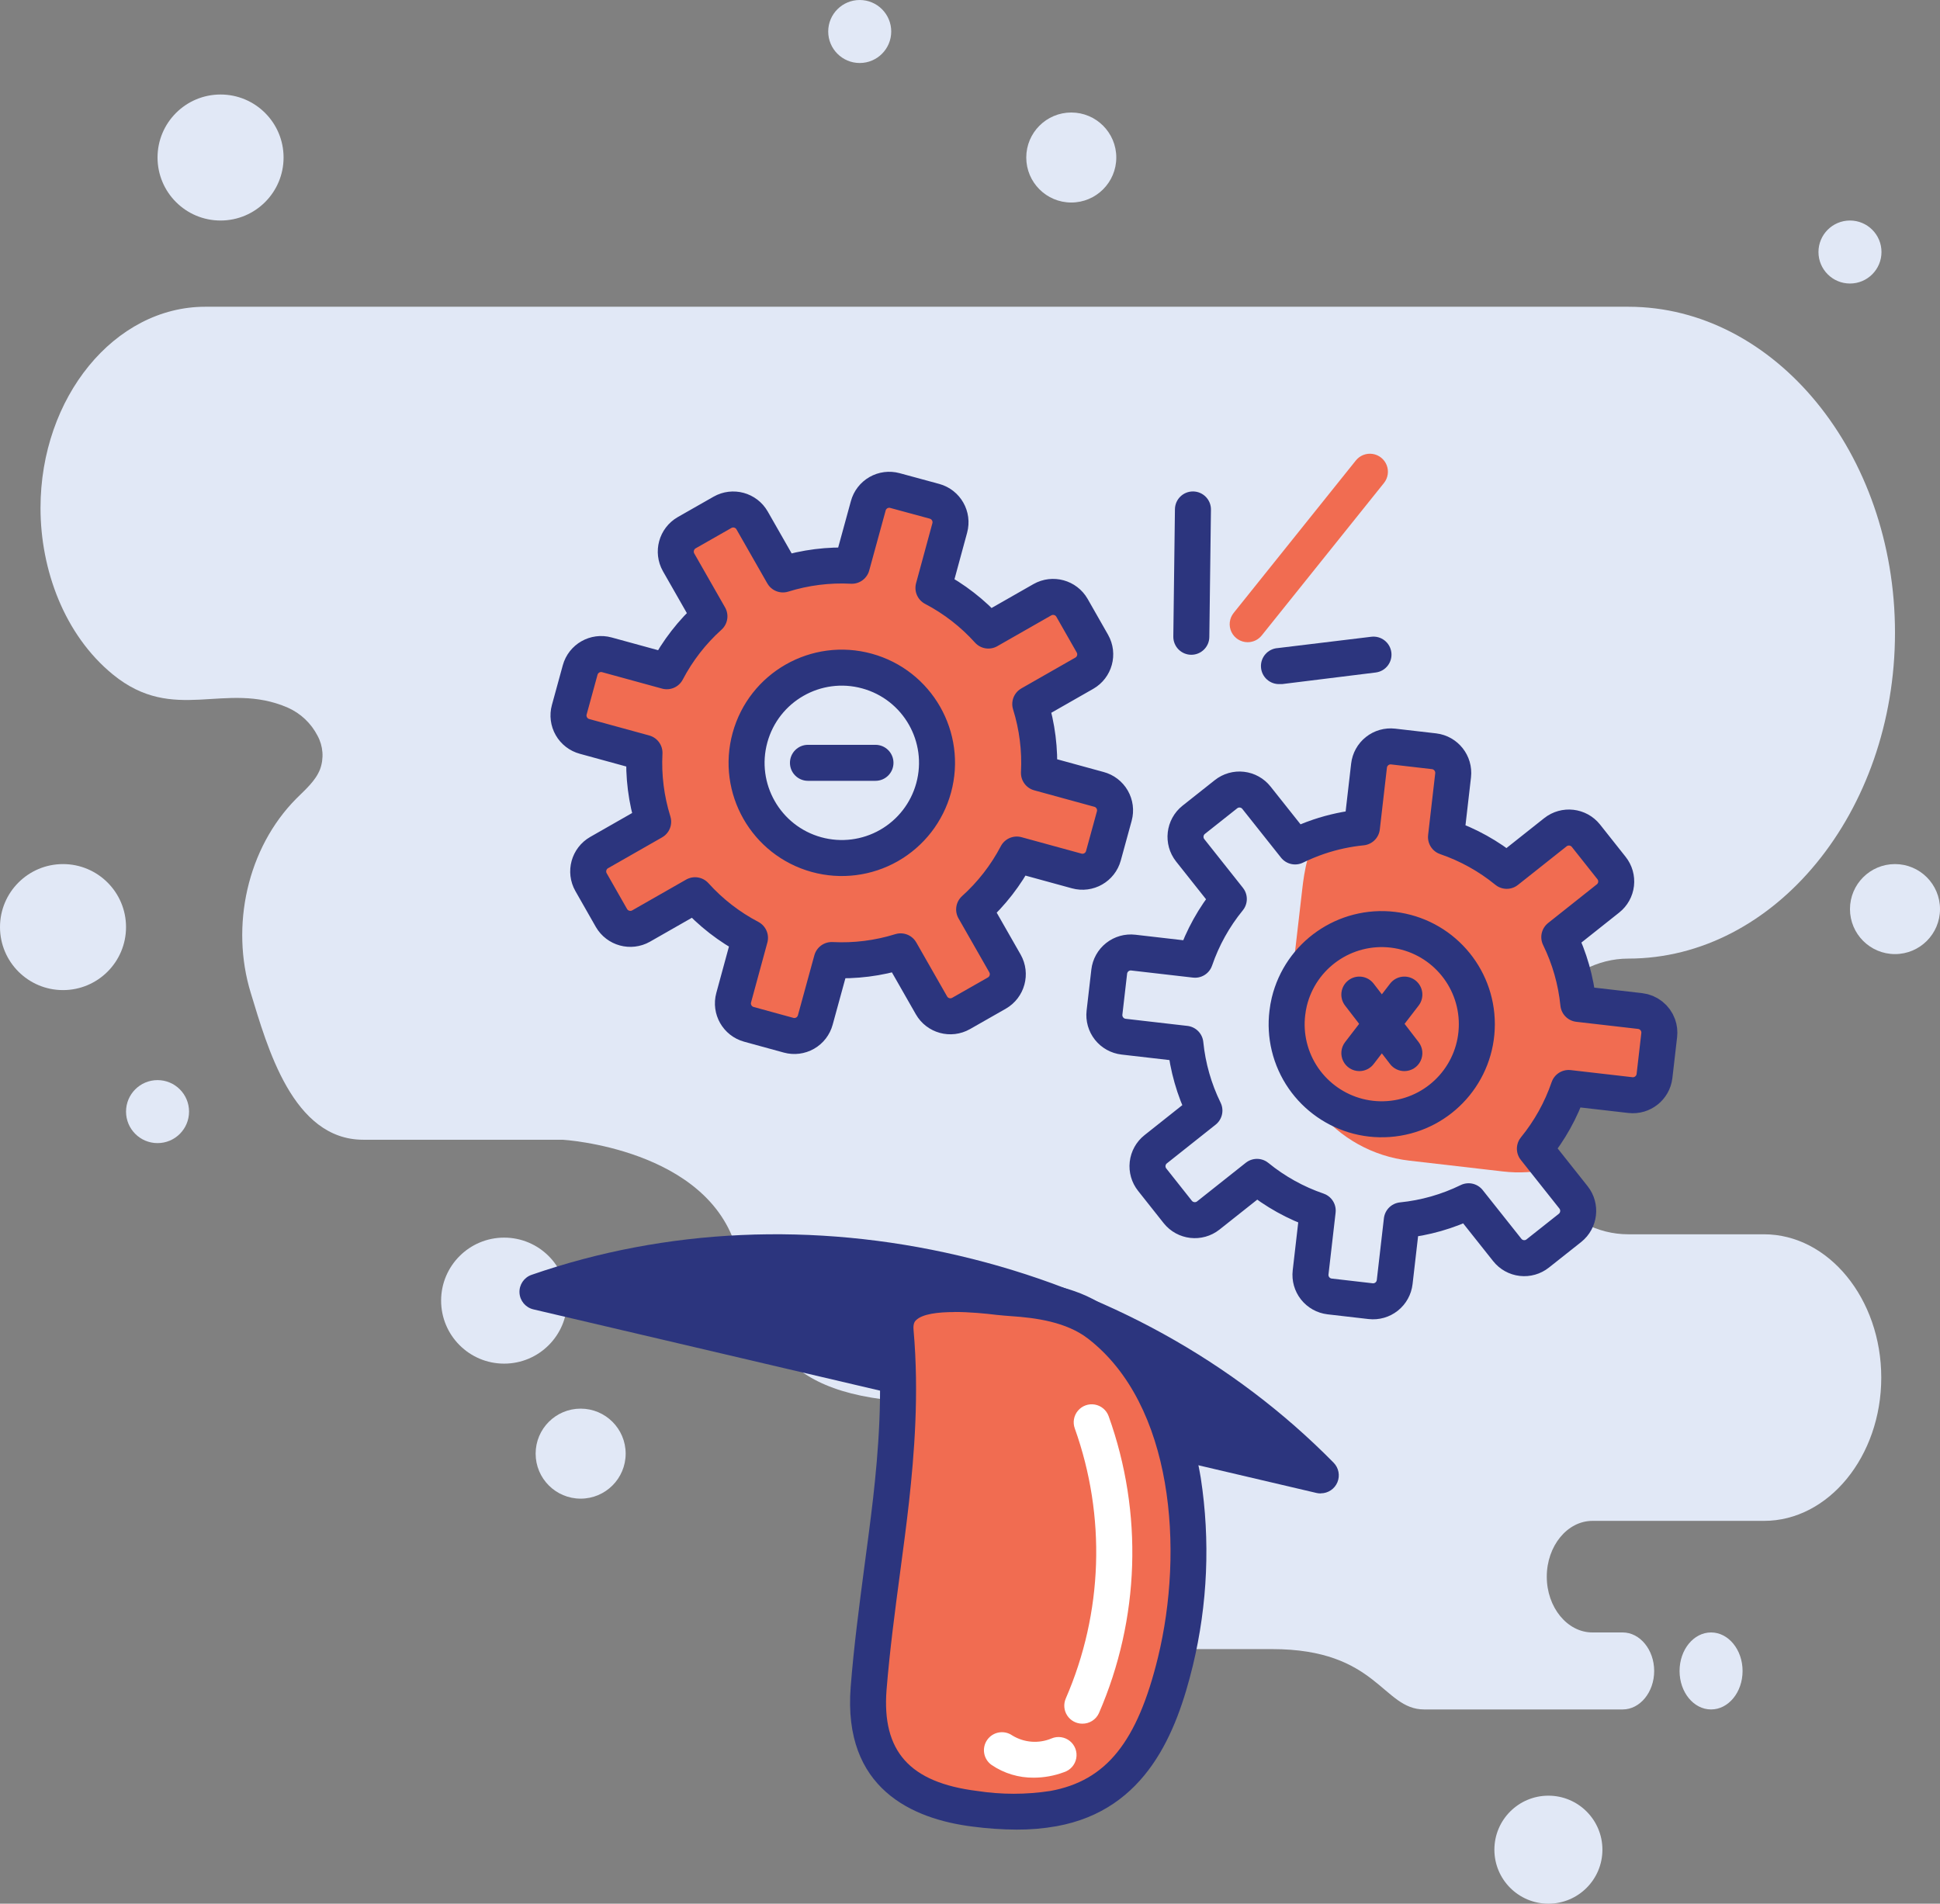 <?xml version="1.0" encoding="UTF-8"?>
<svg width="431px" height="423px" viewBox="0 0 431 423" version="1.1" xmlns="http://www.w3.org/2000/svg" xmlns:xlink="http://www.w3.org/1999/xlink">
    <rect x="0" y="0" width="431" height="423" fill="#808080" stroke="none"/>
    <!-- Generator: Sketch 56.3 (81716) - https://sketch.com -->
    <title>login error </title>
    <desc>Created with Sketch.</desc>
    <g id="Page-1" stroke="none" stroke-width="1" fill="none" fill-rule="evenodd">
        <g id="Artboard" transform="translate(-600, -335)">
            <g id="login-error-" transform="translate(600, 335)">
                <path d="M70.55,163.49 C69.125,160.713 66.793,158.507 63.94,157.24 C50,151.19 38.72,161 25.09,149.88 C14.28,141.06 9,126.55 9,112.88 C9,88.28 25.46,68.16 45.59,68.16 L361.75,68.16 C394.34,68.16 421,100.75 421,140.58 C421,180.41 394.34,213 361.75,213 C348,213 336.7,226.8 336.7,243.64 C336.7,260.48 347.97,274.26 361.75,274.26 L391.9,274.26 C406.23,274.26 417.95,288.59 417.95,306.1 C417.95,323.61 406.23,337.94 391.9,337.94 L353.78,337.94 C348.2,337.94 343.64,343.52 343.64,350.34 C343.64,357.16 348.2,362.73 353.78,362.73 L360.5,362.73 C364.35,362.73 367.5,366.58 367.5,371.29 C367.5,376 364.35,379.84 360.5,379.84 L316.4,379.84 C307.11,379.84 306.08,366.43 282.62,366.43 L228.22,366.43 C223.22,366.43 219.09,361.43 219.09,355.27 C219.09,349.11 223.2,344.1 228.22,344.1 L237,344.1 C244.27,344.1 250.23,336.83 250.23,327.93 C250.23,319.03 244.23,311.75 237,311.75 L210.6,311.75 C174.97,311.75 169.93,300.37 163.69,277.75 C157.45,255.13 125,253.25 125,253.25 L80.7,253.25 C65.03,253.25 59.39,232.66 55.7,220.59 C51.18,205.83 54.88,188.46 65.85,177.43 C67.85,175.43 70.07,173.55 71.1,170.95 C71.998,168.5 71.798,165.782 70.55,163.49 Z M380.14,362.73 C376.27,362.73 373.14,366.56 373.14,371.29 C373.14,376.02 376.27,379.84 380.14,379.84 C384.01,379.84 387.14,376.01 387.14,371.29 C387.14,366.57 384,362.73 380.14,362.73 Z" id="Shape" fill="#E1E8F6"></path>
                <circle id="Oval" fill="#E1E8F6" fill-rule="nonzero" cx="112" cy="289" r="14"></circle>
                <circle id="Oval" fill="#E1E8F6" fill-rule="nonzero" cx="129" cy="323" r="10"></circle>
                <circle id="Oval" fill="#E1E8F6" fill-rule="nonzero" cx="49" cy="35" r="14"></circle>
                <circle id="Oval" fill="#E1E8F6" fill-rule="nonzero" cx="191" cy="7" r="7"></circle>
                <circle id="Oval" fill="#E1E8F6" fill-rule="nonzero" cx="238" cy="35" r="10"></circle>
                <circle id="Oval" fill="#E1E8F6" fill-rule="nonzero" cx="421" cy="202" r="10"></circle>
                <circle id="Oval" fill="#E1E8F6" fill-rule="nonzero" cx="344" cy="411" r="12"></circle>
                <circle id="Oval" fill="#E1E8F6" fill-rule="nonzero" cx="411" cy="56" r="7"></circle>
                <circle id="Oval" fill="#E1E8F6" fill-rule="nonzero" cx="14" cy="206" r="14"></circle>
                <circle id="Oval" fill="#E1E8F6" fill-rule="nonzero" cx="35" cy="247" r="7"></circle>
                <path d="M368.37,227.82 L367.71,233.5 C367.341,236.695 366.474,239.813 365.14,242.74 C364.254,243.242 363.231,243.449 362.22,243.33 L348.5,241.75 C346.819,246.656 344.28,251.223 341,255.24 L344.51,259.67 C341.044,260.5 337.46,260.713 333.92,260.3 L313.06,257.89 C305.024,256.964 297.685,252.884 292.657,246.548 C287.629,240.211 285.324,232.136 286.25,224.1 L289.35,197.28 C289.7,194.22 290.67,187.4 293.44,185.49 C294.7,184.62 296.88,184.84 298.33,183.94 C299.791,183.059 300.965,181.774 301.71,180.24 C302.6,178.35 302.79,176.24 303.55,174.24 C304.961,170.748 308.043,168.208 311.74,167.49 C313.738,167.142 315.794,167.353 317.68,168.1 C318.68,168.49 321.68,169.66 322.29,170.38 C323.29,171.5 322.7,173.38 322.53,174.84 L321.25,186 C326.156,187.681 330.723,190.22 334.74,193.5 L345.56,184.92 C347.65,183.271 350.679,183.62 352.34,185.7 L358.02,192.87 C358.817,193.87 359.182,195.147 359.036,196.417 C358.889,197.687 358.243,198.847 357.24,199.64 L346.42,208.23 C348.7,212.886 350.132,217.911 350.65,223.07 L364.37,224.65 C366.197,224.861 367.747,226.089 368.37,227.82 Z" id="Path" fill="#F16C51" fill-rule="nonzero"></path>
                <path d="M368.37,227.82 C367.747,226.089 366.197,224.861 364.37,224.65 L350.65,223.07 C350.132,217.911 348.7,212.886 346.42,208.23 L357.24,199.64 C358.243,198.847 358.889,197.687 359.036,196.417 C359.182,195.147 358.817,193.87 358.02,192.87 L352.34,185.7 C350.679,183.62 347.65,183.271 345.56,184.92 L334.74,193.5 C330.723,190.22 326.156,187.681 321.25,186 L322.83,172.28 C323.129,169.637 321.24,167.248 318.6,166.93 L309.5,165.88 C308.227,165.734 306.948,166.099 305.944,166.897 C304.941,167.694 304.296,168.857 304.15,170.13 L302.57,183.85 C299.313,184.176 296.103,184.867 293,185.91 C291.2,186.523 289.44,187.247 287.73,188.08 L279.14,177.26 C278.347,176.257 277.187,175.611 275.917,175.464 C274.647,175.318 273.37,175.683 272.37,176.48 L265.2,182.16 C263.12,183.821 262.771,186.85 264.42,188.94 L273,199.76 C269.72,203.777 267.181,208.344 265.5,213.25 L251.78,211.67 C250.509,211.521 249.232,211.883 248.228,212.676 C247.225,213.47 246.578,214.629 246.43,215.9 L245.38,225 C245.234,226.273 245.599,227.552 246.397,228.556 C247.194,229.559 248.357,230.204 249.63,230.35 L263.35,231.93 C263.868,237.089 265.3,242.114 267.58,246.77 L256.76,255.36 C255.757,256.153 255.111,257.313 254.964,258.583 C254.818,259.853 255.183,261.13 255.98,262.13 L261.66,269.3 C263.321,271.38 266.35,271.729 268.44,270.08 L279.26,261.5 C283.277,264.78 287.844,267.319 292.75,269 L291.17,282.72 C291.021,283.991 291.383,285.268 292.176,286.272 C292.97,287.275 294.129,287.922 295.4,288.07 L304.5,289.12 C305.773,289.266 307.052,288.901 308.056,288.103 C309.059,287.306 309.704,286.143 309.85,284.87 L311.43,271.15 C316.589,270.632 321.614,269.2 326.27,266.92 L334.86,277.74 C335.653,278.743 336.813,279.389 338.083,279.536 C339.353,279.682 340.63,279.317 341.63,278.52 L348.8,272.84 C350.88,271.179 351.229,268.15 349.58,266.06 L344.51,259.67 L341,255.24 C344.28,251.223 346.819,246.656 348.5,241.75 L362.22,243.33 C364.863,243.629 367.252,241.74 367.57,239.1 L368.62,230 C368.705,229.264 368.619,228.518 368.37,227.82 L368.37,227.82 Z M286,225.08 C286.095,224.252 286.239,223.431 286.43,222.62 C288.94,212.214 298.836,205.329 309.466,206.593 C320.096,207.857 328.101,216.87 328.101,227.575 C328.101,238.28 320.096,247.293 309.466,248.557 C298.836,249.821 288.94,242.936 286.43,232.53 L286.43,232.53 C285.843,230.092 285.697,227.569 286,225.08 L286,225.08 Z" id="Shape" stroke="#2C357E" stroke-width="8" stroke-linecap="round" stroke-linejoin="round"></path>
                <path d="M244.14,175.4 L230.82,171.75 C231.088,166.573 230.434,161.389 228.89,156.44 L240.89,149.59 C243.201,148.268 244.006,145.325 242.69,143.01 L238.16,135.06 C236.834,132.754 233.895,131.95 231.58,133.26 L219.58,140.11 C216.108,136.254 211.976,133.048 207.38,130.64 L211,117.32 C211.702,114.749 210.19,112.096 207.62,111.39 L198.82,109 C197.585,108.663 196.268,108.832 195.157,109.468 C194.047,110.103 193.235,111.155 192.9,112.39 L189.25,125.71 C184.073,125.442 178.889,126.096 173.94,127.64 L167.09,115.64 C165.768,113.329 162.825,112.524 160.51,113.84 L152.56,118.37 C150.258,119.699 149.455,122.634 150.76,124.95 L157.61,136.95 C153.754,140.422 150.548,144.554 148.14,149.15 L134.82,145.5 C132.249,144.798 129.596,146.31 128.89,148.88 L126.47,157.71 C126.133,158.945 126.302,160.262 126.938,161.373 C127.573,162.483 128.625,163.295 129.86,163.63 L143.18,167.28 C142.912,172.457 143.566,177.641 145.11,182.59 L133.11,189.44 C130.799,190.762 129.994,193.705 131.31,196.02 L135.84,203.97 C137.169,206.272 140.104,207.075 142.42,205.77 L154.42,198.92 C157.892,202.776 162.024,205.982 166.62,208.39 L163,221.68 C162.298,224.251 163.81,226.904 166.38,227.61 L175.21,230.03 C176.445,230.367 177.762,230.198 178.873,229.562 C179.983,228.927 180.795,227.875 181.13,226.64 L184.78,213.32 C189.957,213.588 195.141,212.934 200.09,211.39 L206.94,223.39 C208.262,225.701 211.205,226.506 213.52,225.19 L221.47,220.66 C223.776,219.334 224.58,216.395 223.27,214.08 L216.42,202.08 C220.276,198.608 223.482,194.476 225.89,189.88 L239.21,193.53 C241.781,194.232 244.434,192.72 245.14,190.15 L247.56,181.32 C247.896,180.081 247.723,178.76 247.081,177.649 C246.439,176.537 245.381,175.728 244.14,175.4 Z M181.42,189.9 C170.159,186.809 163.534,175.176 166.62,163.914 C169.707,152.651 181.338,146.022 192.601,149.105 C203.865,152.187 210.499,163.815 207.42,175.08 C205.94,180.495 202.368,185.099 197.492,187.879 C192.615,190.659 186.833,191.386 181.42,189.9 L181.42,189.9 Z" id="Shape" stroke="#2C357E" stroke-width="8" fill="#F16C51" fill-rule="nonzero" stroke-linecap="round" stroke-linejoin="round"></path>
                <path d="M264.67,145.49 L264.62,145.49 C263.559,145.477 262.547,145.043 261.806,144.283 C261.065,143.524 260.657,142.501 260.67,141.44 L261.03,113.15 C261.058,110.941 262.871,109.172 265.08,109.2 C267.289,109.228 269.058,111.041 269.03,113.25 L268.67,141.54 C268.643,143.73 266.86,145.49 264.67,145.49 L264.67,145.49 Z" id="Path" fill="#2C357E" fill-rule="nonzero"></path>
                <path d="M277.18,142.7 C275.644,142.695 274.247,141.812 273.584,140.426 C272.921,139.041 273.11,137.399 274.07,136.2 L301.22,102.32 C302.113,101.204 303.534,100.648 304.948,100.864 C306.361,101.079 307.552,102.032 308.073,103.364 C308.593,104.695 308.363,106.204 307.47,107.32 L280.31,141.2 C279.549,142.15 278.397,142.702 277.18,142.7 Z" id="Path" fill="#F16C51" fill-rule="nonzero"></path>
                <path d="M284.38,152 C282.171,152.13 280.275,150.444 280.145,148.235 C280.015,146.026 281.701,144.13 283.91,144 L304.64,141.49 C306.833,141.214 308.834,142.767 309.11,144.96 C309.386,147.153 307.833,149.154 305.64,149.43 L284.87,152 C284.707,152.01 284.543,152.01 284.38,152 Z" id="Path" fill="#2C357E" fill-rule="nonzero"></path>
                <path d="M194.5,173.5 L179.5,173.5 C177.291,173.5 175.5,171.709 175.5,169.5 C175.5,167.291 177.291,165.5 179.5,165.5 L194.5,165.5 C196.709,165.5 198.5,167.291 198.5,169.5 C198.5,171.709 196.709,173.5 194.5,173.5 Z" id="Path" fill="#2C357E" fill-rule="nonzero"></path>
                <path d="M312,238 C310.758,238 309.587,237.424 308.83,236.44 L298.83,223.44 C297.482,221.689 297.809,219.178 299.56,217.83 C301.311,216.482 303.822,216.809 305.17,218.56 L315.17,231.56 C316.1,232.768 316.262,234.399 315.589,235.767 C314.916,237.134 313.524,238 312,238 Z" id="Path" fill="#2C357E" fill-rule="nonzero"></path>
                <path d="M302,238 C300.476,238 299.084,237.134 298.411,235.767 C297.738,234.399 297.9,232.768 298.83,231.56 L308.83,218.56 C310.178,216.809 312.689,216.482 314.44,217.83 C316.191,219.178 316.518,221.689 315.17,223.44 L305.17,236.44 C304.413,237.424 303.242,238 302,238 Z" id="Path" fill="#2C357E" fill-rule="nonzero"></path>
                <path d="M293.4,327.84 C249.4,283.01 178.77,266.46 119.4,287.05 L293.4,327.84 Z" id="Path" fill="#2C357E" fill-rule="nonzero"></path>
                <path d="M293.41,331.84 C293.101,331.841 292.792,331.808 292.49,331.74 L118.49,290.94 C116.759,290.532 115.506,289.031 115.413,287.255 C115.321,285.479 116.411,283.856 118.09,283.27 C147.95,272.92 180.79,271.45 213.09,279.02 C245.39,286.59 274.14,302.5 296.29,325.02 C297.417,326.169 297.745,327.882 297.123,329.366 C296.5,330.85 295.049,331.817 293.44,331.82 L293.41,331.84 Z M135.08,286.62 L279.54,320.48 C239.204,287.481 185.878,274.982 135.08,286.62 L135.08,286.62 Z" id="Shape" fill="#2C357E" fill-rule="nonzero"></path>
                <path d="M198,333.19 C196.45,347.08 194.14,360.87 193,375.19 C191.69,391.93 200.48,399.92 216.6,401.93 C222.396,402.82 228.294,402.82 234.09,401.93 C251.19,398.81 257.43,384.58 261.16,369.27 C266.93,345.62 265.54,310.83 244.16,294.32 C238.78,290.16 231.72,288.95 224.93,288.47 C217.02,287.92 197.93,284.58 198.93,295.94 C200.11,308.64 199.32,321 198,333.19 Z" id="Path" fill="#F16C51" fill-rule="nonzero"></path>
                <path d="M225.89,406.541 C222.609,406.522 219.333,406.298 216.08,405.87 C202.75,404.2 187.23,397.47 188.99,374.87 C189.69,365.87 190.87,357.01 191.99,348.44 C192.68,343.3 193.39,337.98 193.99,332.76 C195.09,322.89 196.21,309.83 194.99,296.23 C194.577,293.088 195.64,289.932 197.87,287.68 C203.25,282.34 214.15,283.38 222.1,284.15 C223.26,284.26 224.32,284.36 225.22,284.42 C231.76,284.89 240.11,286.06 246.62,291.1 C257.07,299.18 264.04,312.1 266.77,328.4 C268.904,342.296 268.303,356.475 265,370.14 C261.42,384.82 254.74,402.14 234.76,405.78 C231.833,406.302 228.864,406.556 225.89,406.541 Z M212.06,291.54 C208.38,291.54 204.92,291.95 203.5,293.36 C203.3,293.56 202.82,294.03 202.96,295.52 C204.23,309.83 203.08,323.41 201.96,333.65 L201.96,333.65 C201.37,338.95 200.65,344.31 199.96,349.49 C198.83,357.96 197.67,366.72 196.96,375.49 C195.9,389.15 202.1,396.08 217.07,397.95 C222.468,398.783 227.962,398.783 233.36,397.95 C245.74,395.69 252.67,387.1 257.26,368.28 C263.07,344.45 260.69,312.11 241.73,297.45 C236.91,293.72 230.08,292.81 224.66,292.45 C223.66,292.39 222.57,292.28 221.34,292.16 C219,291.87 215.43,291.52 212.06,291.52 L212.06,291.54 Z" id="Shape" fill="#2C357E" fill-rule="nonzero"></path>
                <path d="M240.44,383.001 C239.092,382.998 237.835,382.317 237.098,381.188 C236.36,380.06 236.241,378.636 236.78,377.4 C245.045,358.38 245.76,336.928 238.78,317.4 C238.292,316.057 238.558,314.555 239.478,313.461 C240.397,312.367 241.831,311.847 243.238,312.096 C244.645,312.346 245.812,313.327 246.3,314.67 C254.004,336.143 253.231,359.746 244.14,380.67 C243.478,382.112 242.026,383.026 240.44,383.001 Z" id="Path" fill="#FFFFFF" fill-rule="nonzero"></path>
                <path d="M229.68,395 C226.347,395.038 223.081,394.057 220.32,392.19 C218.503,390.931 218.051,388.437 219.31,386.62 C220.569,384.803 223.063,384.351 224.88,385.61 C227.514,387.231 230.769,387.481 233.62,386.28 C234.977,385.709 236.539,385.93 237.684,386.855 C238.83,387.781 239.374,389.26 239.102,390.707 C238.829,392.155 237.784,393.335 236.38,393.78 C234.237,394.58 231.968,394.993 229.68,395 Z" id="Path" fill="#FFFFFF" fill-rule="nonzero"></path>
            </g>
        </g>
    </g>
</svg>